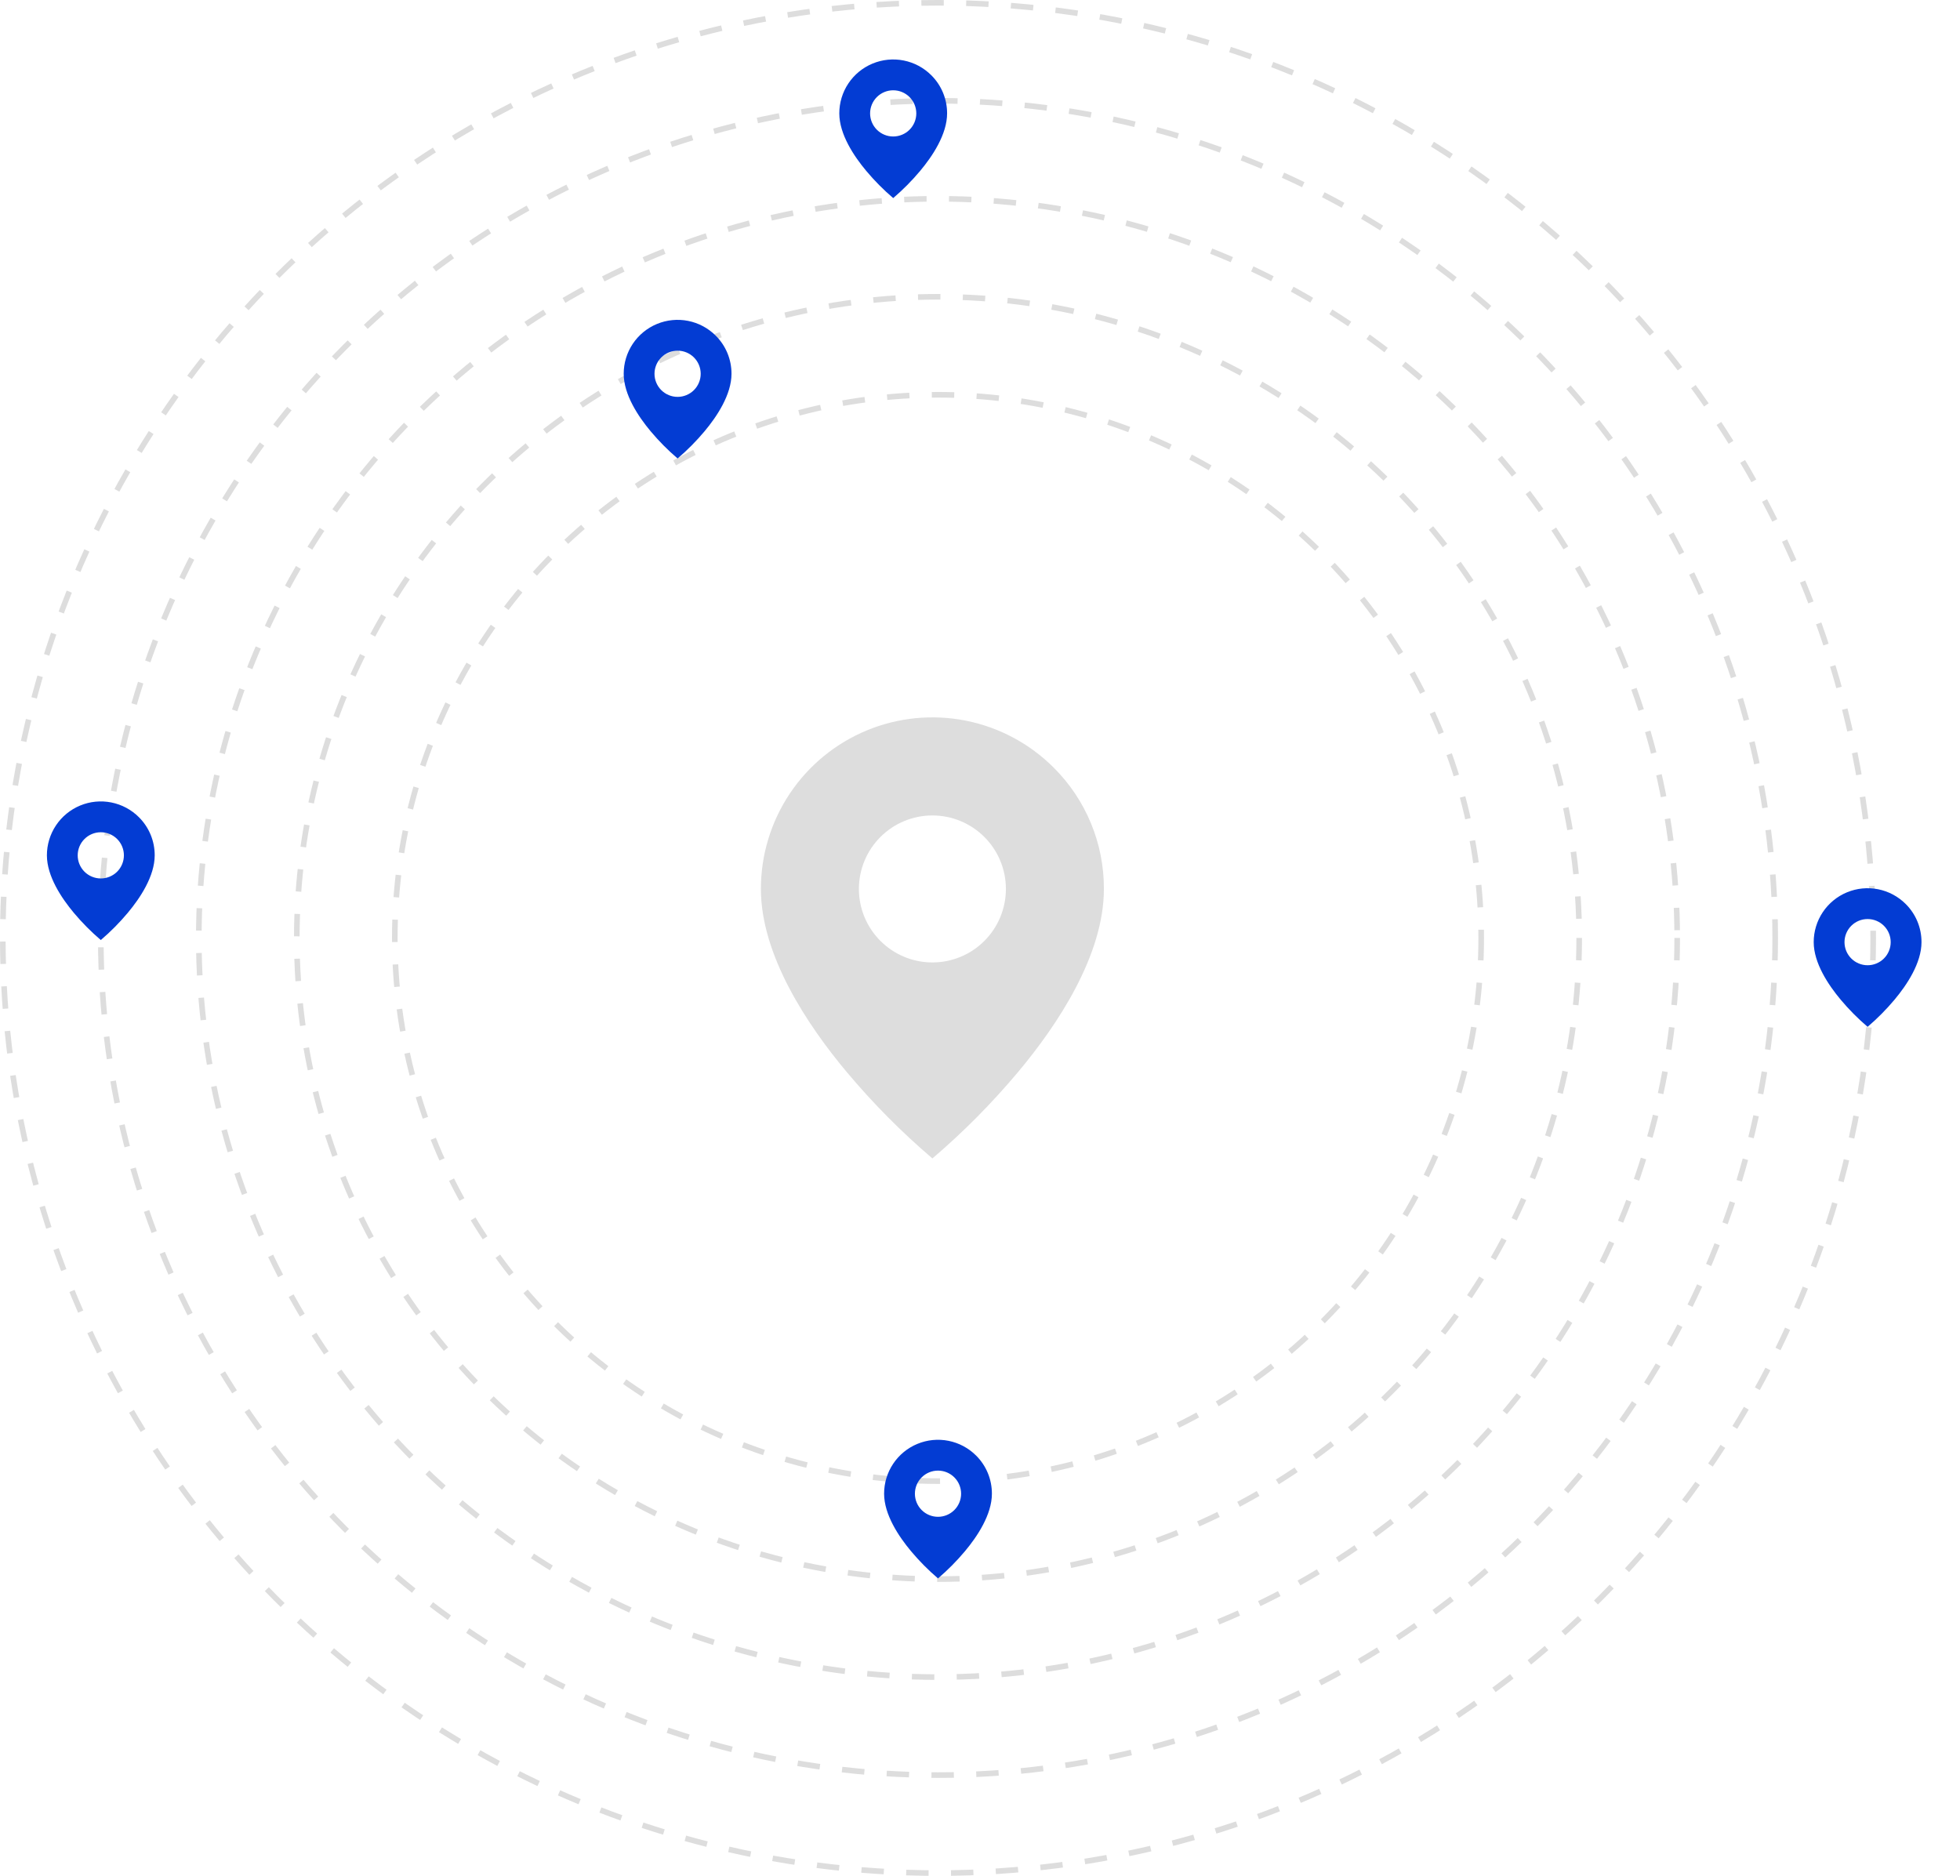<svg width="700" height="670" viewBox="0 0 700 670" fill="none" xmlns="http://www.w3.org/2000/svg">
<circle cx="335" cy="335" r="334" stroke="#DDDDDD" stroke-width="2" stroke-dasharray="8 8"/>
<circle cx="335" cy="335" r="299" stroke="#DDDDDD" stroke-width="2" stroke-dasharray="8 8"/>
<circle cx="335" cy="335" r="264" stroke="#DDDDDD" stroke-width="2" stroke-dasharray="8 8"/>
<circle cx="335" cy="335" r="229" stroke="#DDDDDD" stroke-width="2" stroke-dasharray="8 8"/>
<circle cx="335" cy="335" r="194" stroke="#DDDDDD" stroke-width="2" stroke-dasharray="8 8"/>
<path d="M319 70.749C315.527 67.786 312.307 64.538 309.375 61.039C304.975 55.783 299.75 47.957 299.75 40.499C299.748 36.69 300.876 32.966 302.991 29.799C305.107 26.631 308.114 24.162 311.633 22.705C315.152 21.247 319.024 20.866 322.76 21.61C326.495 22.354 329.926 24.189 332.618 26.884C334.41 28.668 335.831 30.79 336.798 33.127C337.764 35.464 338.258 37.97 338.25 40.499C338.25 47.957 333.025 55.783 328.625 61.039C325.693 64.538 322.473 67.786 319 70.749ZM319 32.249C316.812 32.249 314.714 33.118 313.166 34.665C311.619 36.212 310.75 38.311 310.75 40.499C310.75 42.687 311.619 44.785 313.166 46.333C314.714 47.88 316.812 48.749 319 48.749C321.188 48.749 323.286 47.88 324.834 46.333C326.381 44.785 327.25 42.687 327.25 40.499C327.25 38.311 326.381 36.212 324.834 34.665C323.286 33.118 321.188 32.249 319 32.249Z" fill="#033CD3"/>
<path d="M242 163.749C238.527 160.786 235.307 157.538 232.375 154.039C227.975 148.783 222.75 140.957 222.75 133.499C222.748 129.69 223.876 125.966 225.991 122.799C228.107 119.631 231.114 117.162 234.633 115.705C238.152 114.247 242.024 113.866 245.76 114.61C249.495 115.354 252.926 117.189 255.618 119.884C257.41 121.668 258.831 123.79 259.798 126.127C260.764 128.464 261.258 130.97 261.25 133.499C261.25 140.957 256.025 148.783 251.625 154.039C248.693 157.538 245.473 160.786 242 163.749ZM242 125.249C239.812 125.249 237.714 126.118 236.166 127.665C234.619 129.212 233.75 131.311 233.75 133.499C233.75 135.687 234.619 137.785 236.166 139.333C237.714 140.88 239.812 141.749 242 141.749C244.188 141.749 246.286 140.88 247.834 139.333C249.381 137.785 250.25 135.687 250.25 133.499C250.25 131.311 249.381 129.212 247.834 127.665C246.286 126.118 244.188 125.249 242 125.249Z" fill="#033CD3"/>
<path d="M335 563.749C331.527 560.786 328.307 557.538 325.375 554.039C320.975 548.783 315.75 540.957 315.75 533.499C315.748 529.69 316.876 525.966 318.991 522.799C321.107 519.631 324.114 517.162 327.633 515.705C331.152 514.247 335.024 513.866 338.76 514.61C342.495 515.354 345.926 517.189 348.618 519.884C350.41 521.668 351.831 523.79 352.798 526.127C353.764 528.464 354.258 530.97 354.25 533.499C354.25 540.957 349.025 548.783 344.625 554.039C341.693 557.538 338.473 560.786 335 563.749ZM335 525.249C332.812 525.249 330.714 526.118 329.166 527.665C327.619 529.212 326.75 531.311 326.75 533.499C326.75 535.687 327.619 537.785 329.166 539.333C330.714 540.88 332.812 541.749 335 541.749C337.188 541.749 339.286 540.88 340.834 539.333C342.381 537.785 343.25 535.687 343.25 533.499C343.25 531.311 342.381 529.212 340.834 527.665C339.286 526.118 337.188 525.249 335 525.249Z" fill="#033CD3"/>
<path d="M333 413.749C321.948 404.322 311.704 393.988 302.375 382.853C288.375 366.132 271.75 341.229 271.75 317.499C271.744 305.38 275.333 293.532 282.064 283.453C288.794 273.375 298.363 265.52 309.559 260.882C320.756 256.244 333.077 255.031 344.962 257.398C356.848 259.765 367.764 265.605 376.33 274.178C382.033 279.856 386.553 286.608 389.629 294.044C392.705 301.48 394.276 309.452 394.25 317.499C394.25 341.229 377.625 366.132 363.625 382.853C354.296 393.988 344.052 404.322 333 413.749ZM333 291.249C326.038 291.249 319.361 294.015 314.438 298.938C309.516 303.861 306.75 310.538 306.75 317.499C306.75 324.461 309.516 331.138 314.438 336.061C319.361 340.984 326.038 343.749 333 343.749C339.962 343.749 346.639 340.984 351.562 336.061C356.484 331.138 359.25 324.461 359.25 317.499C359.25 310.538 356.484 303.861 351.562 298.938C346.639 294.015 339.962 291.249 333 291.249Z" fill="#DDDDDD"/>
<path d="M667 366.749C663.527 363.786 660.307 360.538 657.375 357.039C652.975 351.783 647.75 343.957 647.75 336.499C647.748 332.69 648.876 328.966 650.991 325.799C653.107 322.631 656.114 320.162 659.633 318.705C663.152 317.247 667.024 316.866 670.76 317.61C674.495 318.354 677.926 320.189 680.618 322.884C682.41 324.668 683.831 326.79 684.798 329.127C685.764 331.464 686.258 333.97 686.25 336.499C686.25 343.957 681.025 351.783 676.625 357.039C673.693 360.538 670.473 363.786 667 366.749ZM667 328.249C664.812 328.249 662.714 329.118 661.166 330.665C659.619 332.212 658.75 334.311 658.75 336.499C658.75 338.687 659.619 340.785 661.166 342.333C662.714 343.88 664.812 344.749 667 344.749C669.188 344.749 671.286 343.88 672.834 342.333C674.381 340.785 675.25 338.687 675.25 336.499C675.25 334.311 674.381 332.212 672.834 330.665C671.286 329.118 669.188 328.249 667 328.249Z" fill="#033CD3"/>
<path d="M36 335.749C32.527 332.786 29.307 329.538 26.375 326.039C21.975 320.783 16.75 312.957 16.75 305.499C16.748 301.69 17.876 297.966 19.991 294.799C22.107 291.631 25.114 289.162 28.633 287.705C32.152 286.247 36.024 285.866 39.76 286.61C43.495 287.354 46.926 289.189 49.618 291.884C51.41 293.668 52.831 295.79 53.798 298.127C54.764 300.464 55.258 302.97 55.25 305.499C55.25 312.957 50.025 320.783 45.625 326.039C42.693 329.538 39.473 332.786 36 335.749ZM36 297.249C33.812 297.249 31.713 298.118 30.166 299.665C28.619 301.212 27.75 303.311 27.75 305.499C27.75 307.687 28.619 309.785 30.166 311.333C31.713 312.88 33.812 313.749 36 313.749C38.188 313.749 40.286 312.88 41.834 311.333C43.381 309.785 44.25 307.687 44.25 305.499C44.25 303.311 43.381 301.212 41.834 299.665C40.286 298.118 38.188 297.249 36 297.249Z" fill="#033CD3"/>
</svg>
